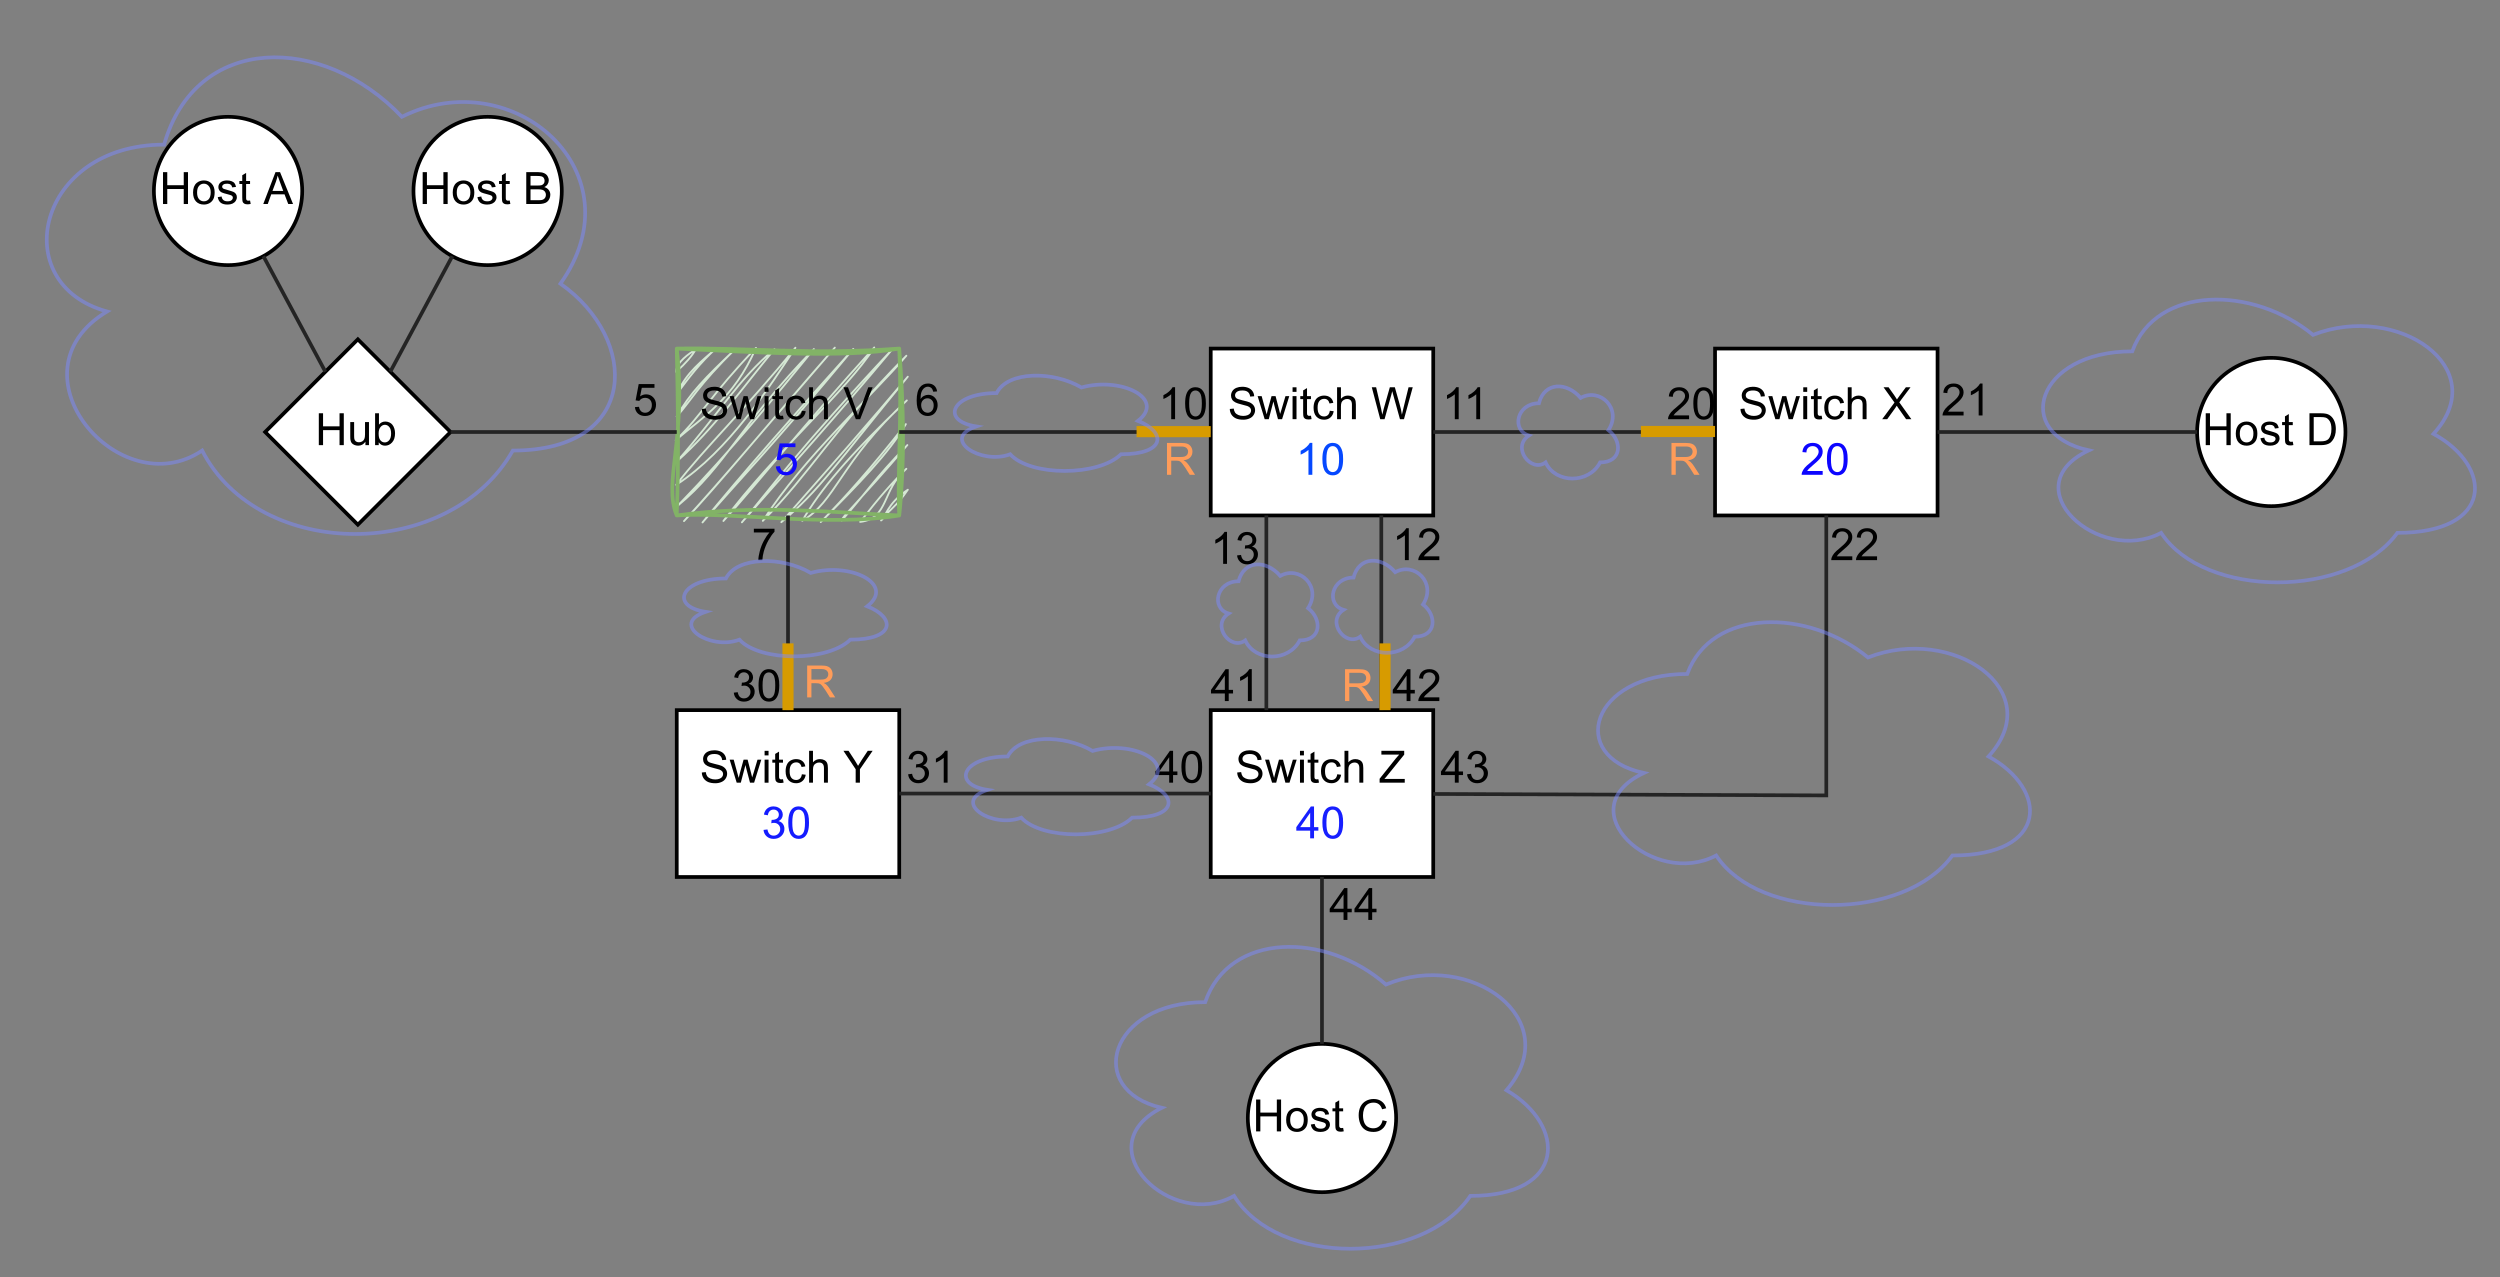 <?xml version="1.0" encoding="UTF-8" standalone="no"?>
<svg 
   width="504.96pt"
   height="258pt"
   viewBox="0 0 504.96 258"
   version="1.1"
   id="svg495"
   xmlns:xlink="http://www.w3.org/1999/xlink"
   xmlns="http://www.w3.org/2000/svg"
   xmlns:svg="http://www.w3.org/2000/svg" content="%3Cmxfile%20host%3D%22app.diagrams.net%22%20modified%3D%222023-01-20T19%3A06%3A42.493Z%22%20agent%3D%225.0%20(X11%3B%20Linux%20x86_64)%20AppleWebKit%2F537.36%20(KHTML%2C%20like%20Gecko)%20Chrome%2F108.0.0.0%20Safari%2F537.36%22%20etag%3D%22ta4CohZX56Q7rh-sxlTW%22%20version%3D%2220.8.8%22%20type%3D%22device%22%3E%3Cdiagram%20id%3D%22Xo1pDqosZI5t6A-HgyhA%22%20name%3D%22P%C3%A1gina-1%22%3E7V1bc6M2FP41nmkf4kES4vKYOJvdl850mpluty8dDLLNLjYuxrn011cCiYsEhrDBYIfsQ8KROMD5viMdHV12hhbbl8%2BRs9%2F8FnokmEHNe5mh%2BxmEQAca%2FcUkr6nEFIJ15Hu8Ui549P8jXCiqHX2PHEoV4zAMYn9fFrrhbkfcuCRzoih8LldbhUH5qXtnzZ%2Bo5YJH1wmIUu2r78WbVGpBM5d%2FIf56I54MDDst2TqiMld82Dhe%2BFwQoU8ztIjCME7%2F2r4sSMCMJ%2ByS3vdQU5q9WER2cZsb7G%2FG96el737D%2BJ%2FXJfl0%2BPywuAEW%2F5AnJzjyT55BI6Aa71YhVcwsG4RRUmL8e2QvezeDSEt%2BiiJjzX5%2FOS7F7fRNUg1pCTdC%2FCosG23C7fJI4bl73vgxedw7Lit5pjyisk28DegVoH%2BuA%2BfAUNTYO%2FlB8Mh1bBx3c4wIf9NF9pro4YFWRtkziybiVnsiUUxeCiJuss8k3JI4eqVVeKnN4eT0BSZH8zknA%2BaiTYEHQuZw%2Bq0zxTlC9A8O0psAsxTAHp%2F92N1Q2Z%2FC9ssoN3szmEDTrNVKBRO3hjI87jzicYzeAOfhB2FvnhbUYEulBWw9TCxPZ7fGUfiDFEosuESGQUvcY%2FREHvw49ndrrvq7v14neuH7sCJrnjJawDlWiGFUEEPHvRHDrifG127E0LBeSQz29ediRmuv503Su%2BCLsD46fG2tHt%2B%2FOuLrabgKX3jt%2BOr2%2BPzXBvX4%2Ft2xYTfBqgpf%2Fdrxlf0XVnTbZ0YX1qP7rSO6OnCr0EXXjq7c%2B44AXaSg%2ByU8MORuFaNTfXTwQpoN7hz26Yhm5b8wkEaEgCFFxUAFQK8CoLeo2NbrAFBZfw0AADQ6BHAdAourRAAZ5S4GGYMjYNQhcH%2BVCBhQDuLUEO7MCFQlU2TL77xblpeiV7twR8rWLnfIyhAX6uxfViISUqCLnQ%2FhMXLJqa8RqaHYidYkPlmT5ySIJ5JpNci1zJpEJHBi%2F6mcgquCiz%2Fh99BPwqSa%2BABBCfH02%2FldxZSZrMioCTSEotQ0iqKEPdln%2Fwyh1GTPBRNKdNItCGWOilAAW3O7%2BCONLjQpsGzNL6kXVxT1zi81Z3TJ%2FEIXyy97jjXTBAiaABtAzC6Ijg2bc0NDlmlSguiGBcxudAM6nIs%2BUqi2rEx0JtJBTU1kXTDpRNr14npJgLWTpDPeiXQIKaSzByCdml27YNKJ9GUL0tmjIp08auredVraaUW9E0pN6F0yoYy2hBLUGwuhTIlQoCuhpCkBRVHvhFJziKMl1EjA17WG8Vlb8BVFwJyfG341gznB39SZ2E2otSWAourMI%2F2s%2B7oE%2BFt0J7B1fDKuoFjXpO5EnjNqTSgpOako6p1Qajb4kgkl1v41xydwXIQCEqFwV0Ih7bSi3gl1VcntNxAKj4tQUCKU0ZVQunZaUe%2BEuq7kdushuT2uKEpH8lqZroTCcjTejlAUYOe1UG3PKhzqXxjLXSvP%2B%2Bb8TDW%2BM1vVVDlW6BqTl7jM0TIrOYeLa1q5yAn89Y5eupR5hMrv2Dyo7zrBLS%2FY%2Bp7HHlM5YVv2hPFM0QJppqRqihYYKrVFG%2FfuU7QQqGkbc4KxacEVNMoeJ4Ka4WBUkyXGBGMTjGa54RyBN6pJDxHmTjiecEd5TAGHxlHNXiAw4djoj0AKmAZvVtWkgT75Y%2BNSQGSNDUd1rC56zAnHehwxksKcwftHdYgMJn9s9kd506YxNI7q4FEMRCYca3HUxRz7aIYdIvNQ7B8nHN%2BM4%2BDxavYNBRynePXN%2FePwOKrZHF2fcGzC0Sqvx0MADI2jms4Bkz82tqtAWlc5eJwD1XxOvpf8sHd2JUDFxlW%2Bu%2FWWFkbrpfMLvYM%2BX5N%2B%2FZoYTWP2vFk5Wz94TW%2FZhrvwkAKWlR%2BSc2RYqbZ%2FSeWMPDecB7fJazgR3zUr7Z%2BdQSwfaIOpEZg0Oa0luxJGwYlZqOSe%2Fc0%2BGDMrYGrLprogqyuo0EkNzNWkps8fUChKLZ8VJe5Er1KHYmKQXBadikkTH2IFuWOVxKlRmYi7FxOWHYwVchdjhQUnYyWJmzG5cDQm1BJJ6mz5NXe4XJA7HZMJt0tKMscTX5ydWoMTkIXBUn9rA0lWlKGROyVmbpnVTEIeoea1ABQLYYU8ddNcu5EXcXfN7yvc5hxy%2BbrwfJkryWVGmKKwTGNeT%2BF7toc8ddyaPeRToyw1yqYxtkZZTc6KuGnCsRZHZZZ5%2BMGnmpyFU5DUiCMe26QXVJNB%2BpScfWuwO3ySHalJBAXFn1m%2F5Jn2UstLxPolpNoZ6GDx8CCxgcpXK2K47in7j2QNEpLWIAFbn9tlJe1XITWq6nthG1KzEhMxuhFDl5csUDQtXNiJjbqxRDkArEFv75TpefPPB6IMlNe1YlDevN9xI6ui99xbRJCaXGlzTNhqZbvYVtMcf7Q9JWyKRKRlG2KqICfY0JFI1eahiRmDLwTJlnoPx4yqXUATMwbICslR6eDM6Hk7zweKOHRN7hBgx6hUVmRqc634Y5w54qjaoTO1HgNM2BrVBBuu9WhzcFR2xuBh4%2ByZ0A3Co1dj%2B5878N9eUMJVMkJpmMx76zZpbkL6An7MTIrfKzIsrzsTR5QUURJLfoswgd7%2Bt4BszDLhVMJJkxbsij1AxQOEK4BC%2FeHUJpf48XCyyv0hMAfHqU1q7wPiVLOFdDic2uTTPhxO8qEUCFbMhaGKQNnGvQHV5piKDwcUltPeVSmmKqAsuzeg2uzW%2F3BA6fKedzFkGhCoKTSvAgpJayUrgvMqnGBvOOEpNG%2BxNrkqND8zTlMo0eZ%2F2IFqw%2FdOOM34gsVCbitfqog%2B%2FQ8%3D%3C%2Fdiagram%3E%3C%2Fmxfile%3E">
  <rect x="0" y="0" width="504.96" height="258" fill="#808080" stroke="none"/>
  <defs
     id="defs99">
    <g
       id="g91">
      <g
         id="glyph-0-0" />
      <g
         id="glyph-0-1">
        <path
           d="M 0.719 0 L 0.719 -6.438 L 1.578 -6.438 L 1.578 -3.797 L 4.906 -3.797 L 4.906 -6.438 L 5.766 -6.438 L 5.766 0 L 4.906 0 L 4.906 -3.031 L 1.578 -3.031 L 1.578 0 Z M 0.719 0 "
           id="path3" />
      </g>
      <g
         id="glyph-0-2">
        <path
           d="M 3.641 0 L 3.641 -0.688 C 3.273 -0.156 2.785 0.109 2.172 0.109 C 1.891 0.109 1.629 0.055 1.391 -0.047 C 1.16 -0.148 0.984 -0.281 0.859 -0.438 C 0.742 -0.602 0.664 -0.801 0.625 -1.031 C 0.594 -1.188 0.578 -1.43 0.578 -1.766 L 0.578 -4.656 L 1.359 -4.656 L 1.359 -2.078 C 1.359 -1.66 1.375 -1.379 1.406 -1.234 C 1.457 -1.035 1.562 -0.875 1.719 -0.75 C 1.883 -0.633 2.086 -0.578 2.328 -0.578 C 2.566 -0.578 2.785 -0.633 2.984 -0.75 C 3.191 -0.875 3.336 -1.039 3.422 -1.25 C 3.516 -1.457 3.562 -1.758 3.562 -2.156 L 3.562 -4.656 L 4.359 -4.656 L 4.359 0 Z M 3.641 0 "
           id="path6" />
      </g>
      <g
         id="glyph-0-3">
        <path
           d="M 1.328 0 L 0.594 0 L 0.594 -6.438 L 1.375 -6.438 L 1.375 -4.141 C 1.707 -4.555 2.133 -4.766 2.656 -4.766 C 2.938 -4.766 3.207 -4.707 3.469 -4.594 C 3.727 -4.477 3.938 -4.316 4.094 -4.109 C 4.258 -3.898 4.391 -3.645 4.484 -3.344 C 4.578 -3.051 4.625 -2.738 4.625 -2.406 C 4.625 -1.602 4.426 -0.984 4.031 -0.547 C 3.633 -0.109 3.16 0.109 2.609 0.109 C 2.066 0.109 1.641 -0.117 1.328 -0.578 Z M 1.312 -2.359 C 1.312 -1.805 1.391 -1.406 1.547 -1.156 C 1.785 -0.75 2.117 -0.547 2.547 -0.547 C 2.891 -0.547 3.188 -0.691 3.438 -0.984 C 3.695 -1.285 3.828 -1.734 3.828 -2.328 C 3.828 -2.941 3.703 -3.391 3.453 -3.672 C 3.211 -3.961 2.922 -4.109 2.578 -4.109 C 2.234 -4.109 1.938 -3.957 1.688 -3.656 C 1.438 -3.363 1.312 -2.93 1.312 -2.359 Z M 1.312 -2.359 "
           id="path9" />
      </g>
      <g
         id="glyph-0-4">
        <path
           d="M 0.406 -2.062 L 1.203 -2.141 C 1.242 -1.816 1.332 -1.551 1.469 -1.344 C 1.613 -1.133 1.832 -0.969 2.125 -0.844 C 2.414 -0.719 2.742 -0.656 3.109 -0.656 C 3.43 -0.656 3.719 -0.703 3.969 -0.797 C 4.219 -0.891 4.398 -1.02 4.516 -1.188 C 4.641 -1.363 4.703 -1.551 4.703 -1.75 C 4.703 -1.945 4.645 -2.117 4.531 -2.266 C 4.414 -2.422 4.223 -2.551 3.953 -2.656 C 3.773 -2.719 3.391 -2.82 2.797 -2.969 C 2.211 -3.113 1.801 -3.25 1.562 -3.375 C 1.25 -3.531 1.02 -3.727 0.875 -3.969 C 0.727 -4.207 0.656 -4.473 0.656 -4.766 C 0.656 -5.086 0.742 -5.391 0.922 -5.672 C 1.109 -5.961 1.379 -6.18 1.734 -6.328 C 2.086 -6.473 2.477 -6.547 2.906 -6.547 C 3.383 -6.547 3.805 -6.469 4.172 -6.312 C 4.535 -6.156 4.816 -5.926 5.016 -5.625 C 5.211 -5.332 5.316 -5 5.328 -4.625 L 4.516 -4.562 C 4.473 -4.969 4.32 -5.273 4.062 -5.484 C 3.812 -5.691 3.441 -5.797 2.953 -5.797 C 2.43 -5.797 2.051 -5.695 1.812 -5.5 C 1.582 -5.312 1.469 -5.086 1.469 -4.828 C 1.469 -4.598 1.551 -4.406 1.719 -4.25 C 1.883 -4.102 2.312 -3.953 3 -3.797 C 3.695 -3.641 4.172 -3.504 4.422 -3.391 C 4.797 -3.211 5.07 -2.988 5.25 -2.719 C 5.426 -2.457 5.516 -2.156 5.516 -1.812 C 5.516 -1.469 5.414 -1.145 5.219 -0.844 C 5.031 -0.539 4.75 -0.305 4.375 -0.141 C 4.008 0.023 3.598 0.109 3.141 0.109 C 2.555 0.109 2.066 0.023 1.672 -0.141 C 1.285 -0.316 0.977 -0.57 0.75 -0.906 C 0.531 -1.25 0.414 -1.633 0.406 -2.062 Z M 0.406 -2.062 "
           id="path12" />
      </g>
      <g
         id="glyph-0-5">
        <path
           d="M 1.453 0 L 0.031 -4.656 L 0.844 -4.656 L 1.578 -1.969 L 1.859 -0.969 C 1.867 -1.02 1.945 -1.344 2.094 -1.938 L 2.844 -4.656 L 3.656 -4.656 L 4.359 -1.953 L 4.578 -1.062 L 4.859 -1.969 L 5.656 -4.656 L 6.422 -4.656 L 4.969 0 L 4.141 0 L 3.406 -2.797 L 3.219 -3.578 L 2.281 0 Z M 1.453 0 "
           id="path15" />
      </g>
      <g
         id="glyph-0-6">
        <path
           d="M 0.594 -5.516 L 0.594 -6.438 L 1.391 -6.438 L 1.391 -5.516 Z M 0.594 0 L 0.594 -4.656 L 1.391 -4.656 L 1.391 0 Z M 0.594 0 "
           id="path18" />
      </g>
      <g
         id="glyph-0-7">
        <path
           d="M 2.312 -0.703 L 2.438 -0.016 C 2.207 0.035 2.004 0.062 1.828 0.062 C 1.547 0.062 1.328 0.02 1.172 -0.062 C 1.016 -0.156 0.898 -0.273 0.828 -0.422 C 0.766 -0.578 0.734 -0.891 0.734 -1.359 L 0.734 -4.047 L 0.156 -4.047 L 0.156 -4.656 L 0.734 -4.656 L 0.734 -5.812 L 1.516 -6.281 L 1.516 -4.656 L 2.312 -4.656 L 2.312 -4.047 L 1.516 -4.047 L 1.516 -1.328 C 1.516 -1.098 1.531 -0.953 1.562 -0.891 C 1.594 -0.828 1.641 -0.773 1.703 -0.734 C 1.766 -0.691 1.852 -0.672 1.969 -0.672 C 2.051 -0.672 2.164 -0.68 2.312 -0.703 Z M 2.312 -0.703 "
           id="path21" />
      </g>
      <g
         id="glyph-0-8">
        <path
           d="M 3.625 -1.703 L 4.406 -1.609 C 4.32 -1.066 4.102 -0.645 3.75 -0.344 C 3.406 -0.039 2.977 0.109 2.469 0.109 C 1.832 0.109 1.316 -0.098 0.922 -0.516 C 0.535 -0.93 0.344 -1.531 0.344 -2.312 C 0.344 -2.812 0.426 -3.25 0.594 -3.625 C 0.758 -4.008 1.016 -4.297 1.359 -4.484 C 1.703 -4.672 2.07 -4.766 2.469 -4.766 C 2.977 -4.766 3.395 -4.633 3.719 -4.375 C 4.039 -4.125 4.242 -3.766 4.328 -3.297 L 3.562 -3.172 C 3.488 -3.484 3.359 -3.719 3.172 -3.875 C 2.992 -4.031 2.77 -4.109 2.5 -4.109 C 2.102 -4.109 1.781 -3.969 1.531 -3.688 C 1.281 -3.406 1.156 -2.953 1.156 -2.328 C 1.156 -1.703 1.273 -1.25 1.516 -0.969 C 1.754 -0.688 2.07 -0.547 2.469 -0.547 C 2.77 -0.547 3.023 -0.641 3.234 -0.828 C 3.441 -1.016 3.57 -1.305 3.625 -1.703 Z M 3.625 -1.703 "
           id="path24" />
      </g>
      <g
         id="glyph-0-9">
        <path
           d="M 0.594 0 L 0.594 -6.438 L 1.375 -6.438 L 1.375 -4.125 C 1.75 -4.551 2.219 -4.766 2.781 -4.766 C 3.125 -4.766 3.422 -4.695 3.672 -4.562 C 3.93 -4.426 4.113 -4.238 4.219 -4 C 4.332 -3.758 4.391 -3.41 4.391 -2.953 L 4.391 0 L 3.594 0 L 3.594 -2.953 C 3.594 -3.348 3.504 -3.633 3.328 -3.812 C 3.16 -3.988 2.922 -4.078 2.609 -4.078 C 2.379 -4.078 2.16 -4.016 1.953 -3.891 C 1.742 -3.773 1.594 -3.613 1.5 -3.406 C 1.414 -3.195 1.375 -2.91 1.375 -2.547 L 1.375 0 Z M 0.594 0 "
           id="path27" />
      </g>
      <g
         id="glyph-0-10" />
      <g
         id="glyph-0-11">
        <path
           d="M 2.531 0 L 0.047 -6.438 L 0.953 -6.438 L 2.625 -1.766 C 2.758 -1.391 2.875 -1.035 2.969 -0.703 C 3.07 -1.055 3.188 -1.41 3.312 -1.766 L 5.047 -6.438 L 5.922 -6.438 L 3.406 0 Z M 2.531 0 "
           id="path31" />
      </g>
      <g
         id="glyph-0-12">
        <path
           d="M 0.375 -1.688 L 1.203 -1.75 C 1.266 -1.352 1.406 -1.051 1.625 -0.844 C 1.852 -0.645 2.125 -0.547 2.438 -0.547 C 2.82 -0.547 3.145 -0.688 3.406 -0.969 C 3.664 -1.258 3.797 -1.641 3.797 -2.109 C 3.797 -2.555 3.672 -2.91 3.422 -3.172 C 3.172 -3.43 2.836 -3.562 2.422 -3.562 C 2.172 -3.562 1.941 -3.504 1.734 -3.391 C 1.535 -3.273 1.375 -3.125 1.25 -2.938 L 0.516 -3.047 L 1.141 -6.344 L 4.328 -6.344 L 4.328 -5.594 L 1.766 -5.594 L 1.422 -3.859 C 1.805 -4.129 2.211 -4.266 2.641 -4.266 C 3.203 -4.266 3.676 -4.066 4.062 -3.672 C 4.445 -3.285 4.641 -2.789 4.641 -2.188 C 4.641 -1.602 4.469 -1.098 4.125 -0.672 C 3.719 -0.148 3.156 0.109 2.438 0.109 C 1.852 0.109 1.375 -0.051 1 -0.375 C 0.633 -0.707 0.426 -1.145 0.375 -1.688 Z M 0.375 -1.688 "
           id="path34" />
      </g>
      <g
         id="glyph-0-13">
        <path
           d="M 1.812 0 L 0.109 -6.438 L 0.984 -6.438 L 1.969 -2.219 C 2.07 -1.77 2.16 -1.332 2.234 -0.906 C 2.398 -1.594 2.492 -1.988 2.516 -2.094 L 3.75 -6.438 L 4.766 -6.438 L 5.688 -3.172 C 5.926 -2.367 6.094 -1.613 6.188 -0.906 C 6.27 -1.312 6.379 -1.773 6.516 -2.297 L 7.531 -6.438 L 8.375 -6.438 L 6.609 0 L 5.797 0 L 4.438 -4.906 C 4.32 -5.312 4.254 -5.562 4.234 -5.656 C 4.172 -5.363 4.109 -5.113 4.047 -4.906 L 2.688 0 Z M 1.812 0 "
           id="path37" />
      </g>
      <g
         id="glyph-0-14">
        <path
           d="M 3.344 0 L 2.562 0 L 2.562 -5.031 C 2.363 -4.852 2.109 -4.672 1.797 -4.484 C 1.492 -4.305 1.223 -4.172 0.984 -4.078 L 0.984 -4.844 C 1.422 -5.051 1.801 -5.301 2.125 -5.594 C 2.457 -5.895 2.695 -6.18 2.844 -6.453 L 3.344 -6.453 Z M 3.344 0 "
           id="path40" />
      </g>
      <g
         id="glyph-0-15">
        <path
           d="M 0.375 -3.172 C 0.375 -3.93 0.453 -4.539 0.609 -5 C 0.766 -5.469 0.992 -5.828 1.297 -6.078 C 1.609 -6.328 2 -6.453 2.469 -6.453 C 2.812 -6.453 3.113 -6.383 3.375 -6.25 C 3.633 -6.113 3.848 -5.91 4.016 -5.641 C 4.191 -5.379 4.328 -5.062 4.422 -4.688 C 4.516 -4.312 4.562 -3.805 4.562 -3.172 C 4.562 -2.422 4.484 -1.812 4.328 -1.344 C 4.18 -0.883 3.953 -0.523 3.641 -0.266 C 3.328 -0.016 2.938 0.109 2.469 0.109 C 1.852 0.109 1.367 -0.113 1.016 -0.562 C 0.586 -1.094 0.375 -1.961 0.375 -3.172 Z M 1.188 -3.172 C 1.188 -2.117 1.305 -1.414 1.547 -1.062 C 1.797 -0.719 2.102 -0.547 2.469 -0.547 C 2.832 -0.547 3.133 -0.719 3.375 -1.062 C 3.625 -1.414 3.75 -2.117 3.75 -3.172 C 3.75 -4.234 3.625 -4.938 3.375 -5.281 C 3.133 -5.625 2.832 -5.797 2.469 -5.797 C 2.102 -5.797 1.812 -5.645 1.594 -5.344 C 1.32 -4.945 1.188 -4.223 1.188 -3.172 Z M 1.188 -3.172 "
           id="path43" />
      </g>
      <g
         id="glyph-0-16">
        <path
           d="M 0.047 0 L 2.531 -3.359 L 0.328 -6.438 L 1.344 -6.438 L 2.516 -4.781 C 2.754 -4.438 2.926 -4.172 3.031 -3.984 C 3.176 -4.223 3.348 -4.469 3.547 -4.719 L 4.828 -6.438 L 5.766 -6.438 L 3.5 -3.406 L 5.938 0 L 4.875 0 L 3.266 -2.297 C 3.172 -2.422 3.078 -2.562 2.984 -2.719 C 2.836 -2.488 2.734 -2.328 2.672 -2.234 L 1.062 0 Z M 0.047 0 "
           id="path46" />
      </g>
      <g
         id="glyph-0-17">
        <path
           d="M 4.516 -0.766 L 4.516 0 L 0.266 0 C 0.266 -0.188 0.297 -0.367 0.359 -0.547 C 0.473 -0.836 0.645 -1.125 0.875 -1.406 C 1.113 -1.688 1.461 -2.008 1.922 -2.375 C 2.617 -2.945 3.086 -3.398 3.328 -3.734 C 3.578 -4.066 3.703 -4.383 3.703 -4.688 C 3.703 -5 3.586 -5.258 3.359 -5.469 C 3.141 -5.688 2.848 -5.797 2.484 -5.797 C 2.109 -5.797 1.805 -5.68 1.578 -5.453 C 1.348 -5.234 1.234 -4.922 1.234 -4.516 L 0.422 -4.594 C 0.473 -5.195 0.68 -5.656 1.047 -5.969 C 1.41 -6.289 1.898 -6.453 2.516 -6.453 C 3.129 -6.453 3.613 -6.281 3.969 -5.938 C 4.332 -5.602 4.516 -5.18 4.516 -4.672 C 4.516 -4.41 4.461 -4.156 4.359 -3.906 C 4.254 -3.664 4.078 -3.406 3.828 -3.125 C 3.586 -2.852 3.18 -2.477 2.609 -2 C 2.141 -1.602 1.836 -1.332 1.703 -1.188 C 1.566 -1.039 1.457 -0.898 1.375 -0.766 Z M 4.516 -0.766 "
           id="path49" />
      </g>
      <g
         id="glyph-0-18">
        <path
           d="M 0.188 0 L 0.188 -0.797 L 3.469 -4.906 C 3.707 -5.195 3.93 -5.453 4.141 -5.672 L 0.547 -5.672 L 0.547 -6.438 L 5.156 -6.438 L 5.156 -5.672 L 1.547 -1.203 L 1.156 -0.766 L 5.266 -0.766 L 5.266 0 Z M 0.188 0 "
           id="path52" />
      </g>
      <g
         id="glyph-0-19">
        <path
           d="M 2.906 0 L 2.906 -1.547 L 0.109 -1.547 L 0.109 -2.266 L 3.047 -6.438 L 3.688 -6.438 L 3.688 -2.266 L 4.562 -2.266 L 4.562 -1.547 L 3.688 -1.547 L 3.688 0 Z M 2.906 -2.266 L 2.906 -5.156 L 0.891 -2.266 Z M 2.906 -2.266 "
           id="path55" />
      </g>
      <g
         id="glyph-0-20">
        <path
           d="M 2.5 0 L 2.5 -2.719 L 0.031 -6.438 L 1.062 -6.438 L 2.328 -4.5 C 2.566 -4.133 2.785 -3.77 2.984 -3.406 C 3.172 -3.738 3.406 -4.117 3.688 -4.547 L 4.938 -6.438 L 5.922 -6.438 L 3.359 -2.719 L 3.359 0 Z M 2.5 0 "
           id="path58" />
      </g>
      <g
         id="glyph-0-21">
        <path
           d="M 0.375 -1.703 L 1.172 -1.797 C 1.254 -1.348 1.406 -1.023 1.625 -0.828 C 1.844 -0.641 2.109 -0.547 2.422 -0.547 C 2.797 -0.547 3.109 -0.672 3.359 -0.922 C 3.617 -1.18 3.75 -1.5 3.75 -1.875 C 3.75 -2.238 3.629 -2.535 3.391 -2.766 C 3.16 -3.004 2.859 -3.125 2.484 -3.125 C 2.336 -3.125 2.156 -3.098 1.938 -3.047 L 2.016 -3.734 C 2.066 -3.734 2.113 -3.734 2.156 -3.734 C 2.488 -3.734 2.789 -3.816 3.062 -3.984 C 3.332 -4.16 3.469 -4.43 3.469 -4.797 C 3.469 -5.086 3.367 -5.328 3.172 -5.516 C 2.973 -5.711 2.719 -5.812 2.406 -5.812 C 2.102 -5.812 1.848 -5.711 1.641 -5.516 C 1.43 -5.328 1.301 -5.039 1.25 -4.656 L 0.453 -4.797 C 0.547 -5.316 0.766 -5.723 1.109 -6.016 C 1.453 -6.305 1.879 -6.453 2.391 -6.453 C 2.742 -6.453 3.066 -6.375 3.359 -6.219 C 3.648 -6.07 3.875 -5.867 4.031 -5.609 C 4.188 -5.348 4.266 -5.07 4.266 -4.781 C 4.266 -4.508 4.191 -4.258 4.047 -4.031 C 3.898 -3.801 3.68 -3.617 3.391 -3.484 C 3.766 -3.398 4.055 -3.219 4.266 -2.938 C 4.484 -2.656 4.594 -2.312 4.594 -1.906 C 4.594 -1.344 4.383 -0.863 3.969 -0.469 C 3.562 -0.082 3.047 0.109 2.422 0.109 C 1.859 0.109 1.391 -0.055 1.016 -0.391 C 0.641 -0.723 0.426 -1.16 0.375 -1.703 Z M 0.375 -1.703 "
           id="path61" />
      </g>
      <g
         id="glyph-0-22">
        <path
           d="M 0.297 -2.328 C 0.297 -3.191 0.535 -3.832 1.016 -4.25 C 1.422 -4.594 1.91 -4.766 2.484 -4.766 C 3.117 -4.766 3.641 -4.551 4.047 -4.125 C 4.453 -3.707 4.656 -3.129 4.656 -2.391 C 4.656 -1.797 4.566 -1.328 4.391 -0.984 C 4.211 -0.641 3.953 -0.367 3.609 -0.172 C 3.266 0.016 2.891 0.109 2.484 0.109 C 1.828 0.109 1.297 -0.098 0.891 -0.516 C 0.492 -0.941 0.297 -1.547 0.297 -2.328 Z M 1.109 -2.328 C 1.109 -1.734 1.238 -1.285 1.5 -0.984 C 1.758 -0.691 2.086 -0.547 2.484 -0.547 C 2.879 -0.547 3.207 -0.691 3.469 -0.984 C 3.727 -1.285 3.859 -1.742 3.859 -2.359 C 3.859 -2.93 3.723 -3.363 3.453 -3.656 C 3.191 -3.957 2.867 -4.109 2.484 -4.109 C 2.086 -4.109 1.758 -3.957 1.5 -3.656 C 1.238 -3.363 1.109 -2.922 1.109 -2.328 Z M 1.109 -2.328 "
           id="path64" />
      </g>
      <g
         id="glyph-0-23">
        <path
           d="M 0.281 -1.391 L 1.062 -1.516 C 1.102 -1.203 1.223 -0.961 1.422 -0.797 C 1.617 -0.629 1.898 -0.547 2.266 -0.547 C 2.629 -0.547 2.895 -0.617 3.062 -0.766 C 3.238 -0.91 3.328 -1.082 3.328 -1.281 C 3.328 -1.457 3.25 -1.598 3.094 -1.703 C 2.988 -1.773 2.723 -1.863 2.297 -1.969 C 1.711 -2.113 1.305 -2.238 1.078 -2.344 C 0.859 -2.457 0.691 -2.609 0.578 -2.797 C 0.461 -2.984 0.406 -3.191 0.406 -3.422 C 0.406 -3.629 0.453 -3.82 0.547 -4 C 0.641 -4.176 0.77 -4.32 0.938 -4.438 C 1.062 -4.531 1.227 -4.609 1.438 -4.672 C 1.656 -4.734 1.883 -4.766 2.125 -4.766 C 2.488 -4.766 2.805 -4.711 3.078 -4.609 C 3.359 -4.504 3.562 -4.359 3.688 -4.172 C 3.82 -3.992 3.914 -3.754 3.969 -3.453 L 3.203 -3.359 C 3.16 -3.598 3.055 -3.781 2.891 -3.906 C 2.723 -4.039 2.488 -4.109 2.188 -4.109 C 1.82 -4.109 1.562 -4.047 1.406 -3.922 C 1.25 -3.805 1.172 -3.672 1.172 -3.516 C 1.172 -3.41 1.203 -3.316 1.266 -3.234 C 1.328 -3.148 1.43 -3.082 1.578 -3.031 C 1.648 -3 1.879 -2.93 2.266 -2.828 C 2.828 -2.672 3.219 -2.547 3.438 -2.453 C 3.656 -2.359 3.828 -2.219 3.953 -2.031 C 4.078 -1.852 4.141 -1.633 4.141 -1.375 C 4.141 -1.102 4.062 -0.852 3.906 -0.625 C 3.758 -0.395 3.539 -0.211 3.25 -0.078 C 2.957 0.047 2.629 0.109 2.266 0.109 C 1.66 0.109 1.195 -0.016 0.875 -0.266 C 0.562 -0.523 0.363 -0.898 0.281 -1.391 Z M 0.281 -1.391 "
           id="path67" />
      </g>
      <g
         id="glyph-0-24">
        <path
           d="M -0.016 0 L 2.453 -6.438 L 3.375 -6.438 L 6 0 L 5.031 0 L 4.281 -1.953 L 1.594 -1.953 L 0.891 0 Z M 1.844 -2.641 L 4.016 -2.641 L 3.359 -4.422 C 3.148 -4.961 2.992 -5.406 2.891 -5.75 C 2.805 -5.344 2.691 -4.938 2.547 -4.531 Z M 1.844 -2.641 "
           id="path70" />
      </g>
      <g
         id="glyph-0-25">
        <path
           d="M 0.656 0 L 0.656 -6.438 L 3.078 -6.438 C 3.566 -6.438 3.957 -6.367 4.25 -6.234 C 4.551 -6.109 4.785 -5.91 4.953 -5.641 C 5.117 -5.367 5.203 -5.082 5.203 -4.781 C 5.203 -4.508 5.125 -4.25 4.969 -4 C 4.82 -3.758 4.598 -3.566 4.297 -3.422 C 4.691 -3.305 4.992 -3.109 5.203 -2.828 C 5.41 -2.555 5.516 -2.234 5.516 -1.859 C 5.516 -1.555 5.445 -1.273 5.312 -1.016 C 5.188 -0.766 5.031 -0.566 4.844 -0.422 C 4.664 -0.285 4.43 -0.18 4.141 -0.109 C 3.859 -0.035 3.516 0 3.109 0 Z M 1.516 -3.734 L 2.906 -3.734 C 3.281 -3.734 3.551 -3.754 3.719 -3.797 C 3.926 -3.867 4.082 -3.977 4.188 -4.125 C 4.301 -4.27 4.359 -4.457 4.359 -4.688 C 4.359 -4.895 4.305 -5.082 4.203 -5.25 C 4.109 -5.414 3.961 -5.523 3.766 -5.578 C 3.578 -5.641 3.254 -5.672 2.797 -5.672 L 1.516 -5.672 Z M 1.516 -0.766 L 3.109 -0.766 C 3.379 -0.766 3.57 -0.773 3.688 -0.797 C 3.883 -0.828 4.047 -0.883 4.172 -0.969 C 4.305 -1.051 4.414 -1.172 4.5 -1.328 C 4.582 -1.484 4.625 -1.66 4.625 -1.859 C 4.625 -2.098 4.562 -2.305 4.438 -2.484 C 4.32 -2.66 4.156 -2.785 3.938 -2.859 C 3.719 -2.93 3.406 -2.969 3 -2.969 L 1.516 -2.969 Z M 1.516 -0.766 "
           id="path73" />
      </g>
      <g
         id="glyph-0-26">
        <path
           d="M 5.281 -2.25 L 6.141 -2.047 C 5.953 -1.336 5.625 -0.801 5.156 -0.438 C 4.695 -0.07 4.133 0.109 3.469 0.109 C 2.781 0.109 2.219 -0.031 1.781 -0.312 C 1.344 -0.594 1.008 -1 0.781 -1.531 C 0.562 -2.07 0.453 -2.648 0.453 -3.266 C 0.453 -3.93 0.578 -4.516 0.828 -5.016 C 1.086 -5.516 1.453 -5.895 1.922 -6.156 C 2.391 -6.414 2.91 -6.547 3.484 -6.547 C 4.129 -6.547 4.672 -6.379 5.109 -6.047 C 5.547 -5.723 5.848 -5.266 6.016 -4.672 L 5.188 -4.469 C 5.039 -4.938 4.82 -5.273 4.531 -5.484 C 4.25 -5.703 3.895 -5.812 3.469 -5.812 C 2.969 -5.812 2.551 -5.691 2.219 -5.453 C 1.895 -5.223 1.664 -4.906 1.531 -4.5 C 1.395 -4.102 1.328 -3.691 1.328 -3.266 C 1.328 -2.723 1.406 -2.242 1.562 -1.828 C 1.719 -1.422 1.961 -1.117 2.297 -0.922 C 2.641 -0.723 3.008 -0.625 3.406 -0.625 C 3.875 -0.625 4.273 -0.758 4.609 -1.031 C 4.941 -1.301 5.164 -1.707 5.281 -2.25 Z M 5.281 -2.25 "
           id="path76" />
      </g>
      <g
         id="glyph-0-27">
        <path
           d="M 0.688 0 L 0.688 -6.438 L 2.906 -6.438 C 3.406 -6.438 3.785 -6.406 4.047 -6.344 C 4.422 -6.258 4.738 -6.102 5 -5.875 C 5.332 -5.594 5.582 -5.227 5.75 -4.781 C 5.926 -4.332 6.016 -3.82 6.016 -3.25 C 6.016 -2.758 5.957 -2.328 5.844 -1.953 C 5.727 -1.578 5.578 -1.266 5.391 -1.016 C 5.211 -0.766 5.02 -0.566 4.812 -0.422 C 4.602 -0.285 4.348 -0.18 4.047 -0.109 C 3.742 -0.035 3.398 0 3.016 0 Z M 1.547 -0.766 L 2.922 -0.766 C 3.336 -0.766 3.664 -0.801 3.906 -0.875 C 4.156 -0.957 4.352 -1.066 4.5 -1.203 C 4.695 -1.41 4.848 -1.68 4.953 -2.016 C 5.066 -2.359 5.125 -2.773 5.125 -3.266 C 5.125 -3.93 5.016 -4.445 4.797 -4.812 C 4.578 -5.176 4.312 -5.422 4 -5.547 C 3.77 -5.629 3.398 -5.672 2.891 -5.672 L 1.547 -5.672 Z M 1.547 -0.766 "
           id="path79" />
      </g>
      <g
         id="glyph-0-28">
        <path
           d="M 0.422 -5.594 L 0.422 -6.344 L 4.594 -6.344 L 4.594 -5.734 C 4.176 -5.297 3.766 -4.711 3.359 -3.984 C 2.961 -3.266 2.656 -2.523 2.438 -1.766 C 2.281 -1.223 2.18 -0.633 2.141 0 L 1.328 0 C 1.336 -0.508 1.438 -1.117 1.625 -1.828 C 1.812 -2.547 2.082 -3.238 2.438 -3.906 C 2.789 -4.57 3.172 -5.133 3.578 -5.594 Z M 0.422 -5.594 "
           id="path82" />
      </g>
      <g
         id="glyph-0-29">
        <path
           d="M 4.469 -4.859 L 3.688 -4.797 C 3.613 -5.109 3.516 -5.332 3.391 -5.469 C 3.172 -5.695 2.906 -5.812 2.594 -5.812 C 2.344 -5.812 2.125 -5.738 1.938 -5.594 C 1.688 -5.414 1.488 -5.148 1.344 -4.797 C 1.195 -4.453 1.125 -3.957 1.125 -3.312 C 1.312 -3.602 1.539 -3.816 1.812 -3.953 C 2.094 -4.098 2.383 -4.172 2.688 -4.172 C 3.207 -4.172 3.648 -3.977 4.016 -3.594 C 4.391 -3.207 4.578 -2.707 4.578 -2.094 C 4.578 -1.688 4.488 -1.305 4.312 -0.953 C 4.145 -0.609 3.91 -0.344 3.609 -0.156 C 3.305 0.02 2.961 0.109 2.578 0.109 C 1.91 0.109 1.367 -0.129 0.953 -0.609 C 0.547 -1.098 0.344 -1.898 0.344 -3.016 C 0.344 -4.254 0.57 -5.156 1.031 -5.719 C 1.426 -6.207 1.961 -6.453 2.641 -6.453 C 3.148 -6.453 3.566 -6.312 3.891 -6.031 C 4.211 -5.75 4.406 -5.359 4.469 -4.859 Z M 1.25 -2.078 C 1.25 -1.805 1.305 -1.547 1.422 -1.297 C 1.535 -1.055 1.695 -0.867 1.906 -0.734 C 2.113 -0.609 2.332 -0.547 2.562 -0.547 C 2.895 -0.547 3.18 -0.676 3.422 -0.938 C 3.66 -1.207 3.781 -1.578 3.781 -2.047 C 3.781 -2.484 3.66 -2.828 3.422 -3.078 C 3.18 -3.336 2.883 -3.469 2.531 -3.469 C 2.164 -3.469 1.859 -3.336 1.609 -3.078 C 1.367 -2.828 1.25 -2.492 1.25 -2.078 Z M 1.25 -2.078 "
           id="path85" />
      </g>
      <g
         id="glyph-0-30">
        <path
           d="M 0.703 0 L 0.703 -6.438 L 3.562 -6.438 C 4.133 -6.438 4.566 -6.375 4.859 -6.25 C 5.16 -6.133 5.398 -5.93 5.578 -5.641 C 5.754 -5.348 5.844 -5.023 5.844 -4.672 C 5.844 -4.211 5.695 -3.828 5.406 -3.516 C 5.113 -3.203 4.656 -3.004 4.031 -2.922 C 4.258 -2.816 4.43 -2.711 4.547 -2.609 C 4.797 -2.379 5.031 -2.094 5.25 -1.75 L 6.375 0 L 5.297 0 L 4.453 -1.344 C 4.203 -1.727 3.992 -2.02 3.828 -2.219 C 3.672 -2.426 3.531 -2.57 3.406 -2.656 C 3.281 -2.738 3.148 -2.797 3.016 -2.828 C 2.922 -2.848 2.766 -2.859 2.547 -2.859 L 1.562 -2.859 L 1.562 0 Z M 1.562 -3.594 L 3.391 -3.594 C 3.773 -3.594 4.078 -3.629 4.297 -3.703 C 4.516 -3.785 4.68 -3.914 4.797 -4.094 C 4.91 -4.27 4.969 -4.461 4.969 -4.672 C 4.969 -4.973 4.859 -5.223 4.641 -5.422 C 4.422 -5.617 4.07 -5.719 3.594 -5.719 L 1.562 -5.719 Z M 1.562 -3.594 "
           id="path88" />
      </g>
    </g>
    <clipPath
       id="clip-0">
      <path
         clip-rule="nonzero"
         d="M 214 180 L 324 180 L 324 256.996 L 214 256.996 Z M 214 180 "
         id="path93" />
    </clipPath>
    <clipPath
       id="clip-1">
      <path
         clip-rule="nonzero"
         d="M 402 49 L 504.961 49 L 504.961 129 L 402 129 Z M 402 49 "
         id="path96" />
    </clipPath>
  </defs>
  <path
     fill-rule="nonzero"
     fill="rgb(100%, 100%, 100%)"
     fill-opacity="1"
     stroke-width="1"
     stroke-linecap="butt"
     stroke-linejoin="miter"
     stroke="rgb(0%, 0%, 0%)"
     stroke-opacity="1"
     stroke-miterlimit="10"
     d="M 96.002 91.002 L 121 116.001 L 96.002 140.999 L 70.998 116.001 Z M 96.002 91.002 "
     transform="matrix(0.749, 0, 0, 0.749, 0.375, 0.375)"
     id="path101" />
  <g
     fill="#000000"
     fill-opacity="1"
     id="g109">
    <use
       xlink:href="#glyph-0-1"
       x="63.675"
       y="89.911"
       id="use103" />
    <use
       xlink:href="#glyph-0-2"
       x="70.168"
       y="89.911"
       id="use105" />
    <use
       xlink:href="#glyph-0-3"
       x="75.169"
       y="89.911"
       id="use107" />
  </g>
  <path
     fill="none"
     stroke-width="0.5"
     stroke-linecap="round"
     stroke-linejoin="round"
     stroke="rgb(83.53%, 90.979%, 83.139%)"
     stroke-opacity="1"
     stroke-miterlimit="10"
     d="M 182.108 93.379 L 182.108 93.379 M 182.108 93.379 L 182.108 93.379 M 181.852 99.781 C 181.811 97.18 185.371 94.85 187.092 93.739 M 181.852 99.781 C 184.49 97.399 186.242 95.35 187.092 93.739 M 182.238 105.422 C 184.402 100.11 189.01 96.648 192.738 93.338 M 182.238 105.422 C 185.048 101.648 188.322 97.248 192.738 93.338 M 181.983 111.819 C 185.59 105.501 189.542 101.492 197.722 93.703 M 181.983 111.819 C 185.46 108.071 187.942 103.202 197.722 93.703 M 181.722 118.211 C 188.75 112.132 197.31 107.258 203.368 93.312 M 181.722 118.211 C 188.88 111.35 190.908 106.298 203.368 93.312 M 182.108 123.863 C 193.192 111.329 198.718 101.611 208.352 93.671 M 182.108 123.863 C 192.008 115.099 199.469 104.39 208.352 93.671 M 181.852 130.249 C 196.069 121.079 207.049 103.718 213.999 93.27 M 181.852 130.249 C 189.6 120.218 200.84 109.442 213.999 93.27 M 182.238 135.901 C 195.089 125.348 199.218 113.832 218.978 93.63 M 182.238 135.901 C 197.008 120.662 208.441 106.538 218.978 93.63 M 183.948 140.03 C 192.999 130.531 206.528 113.9 224.629 93.239 M 183.948 140.03 C 194.479 128.602 207.56 112.862 224.629 93.239 M 188.943 140.389 C 198.249 128.852 216.141 108.488 229.608 93.598 M 188.943 140.389 C 198.953 128.732 207.002 120.781 229.608 93.598 M 194.578 139.998 C 204.322 129.269 215.672 114.739 235.259 93.202 M 194.578 139.998 C 208.269 121.631 227.898 104.859 235.259 93.202 M 199.568 140.358 C 207.122 131.532 214.098 121.412 240.238 93.562 M 199.568 140.358 C 212.789 125.348 225.369 111.371 240.238 93.562 M 205.209 139.962 C 217.961 127.21 224.102 115.401 243.919 95.428 M 205.209 139.962 C 216.569 122.408 234.31 106.71 243.919 95.428 M 210.198 140.322 C 220.489 131.771 224.968 124.66 244.31 101.08 M 210.198 140.322 C 223.461 125.312 234.681 112.528 244.31 101.08 M 215.839 139.931 C 224.822 134.879 226.13 123.988 244.049 107.482 M 215.839 139.931 C 220.948 131.349 227.679 123.091 244.049 107.482 M 220.828 140.29 C 230.739 130.359 239.352 121.569 243.789 113.868 M 220.828 140.29 C 227.512 133.471 233.779 126.49 243.789 113.868 M 226.469 139.889 C 226.402 138.971 230.51 135.51 244.19 119.52 M 226.469 139.889 C 232.809 132.752 235.218 128.68 244.19 119.52 M 231.459 140.249 C 239.3 139.268 237.178 131.709 243.919 125.912 M 231.459 140.249 C 236.761 133.419 240.301 129.431 243.919 125.912 M 237.1 139.858 C 238.111 139.362 238.721 135.202 244.32 131.558 M 237.1 139.858 C 239.232 136.959 241.281 136.12 244.32 131.558 "
     transform="matrix(0.749, 0, 0, 0.749, 0.375, 0.375)"
     id="path111" />
  <path
     fill="none"
     stroke-width="1"
     stroke-linecap="round"
     stroke-linejoin="round"
     stroke="rgb(50.98%, 70.2%, 39.999%)"
     stroke-opacity="1"
     stroke-miterlimit="10"
     d="M 181.998 93.499 C 202.341 94.412 226.881 96.169 242 93.499 M 181.998 93.499 C 200.391 93.171 218.409 95.241 242 93.499 M 242 93.499 C 243.21 109.03 243.512 124.358 242 138.502 M 242 93.499 C 242.798 112.252 241.422 127.721 242 138.502 M 242 138.502 C 223.148 141.661 196.58 137.47 181.998 138.502 M 242 138.502 C 224.082 137.689 203.561 135.499 181.998 138.502 M 181.998 138.502 C 178.239 129.498 184.751 117.81 181.998 93.499 M 181.998 138.502 C 182.593 122.95 182.321 108.582 181.998 93.499 "
     transform="matrix(0.749, 0, 0, 0.749, 0.375, 0.375)"
     id="path113" />
  <g
     fill="#000000"
     fill-opacity="1"
     id="g131">
    <use
       xlink:href="#glyph-0-4"
       x="141.352"
       y="84.666"
       id="use115" />
    <use
       xlink:href="#glyph-0-5"
       x="147.349"
       y="84.666"
       id="use117" />
    <use
       xlink:href="#glyph-0-6"
       x="153.842"
       y="84.666"
       id="use119" />
    <use
       xlink:href="#glyph-0-7"
       x="155.84"
       y="84.666"
       id="use121" />
    <use
       xlink:href="#glyph-0-8"
       x="158.338"
       y="84.666"
       id="use123" />
    <use
       xlink:href="#glyph-0-9"
       x="162.833"
       y="84.666"
       id="use125" />
    <use
       xlink:href="#glyph-0-10"
       x="167.834"
       y="84.666"
       id="use127" />
    <use
       xlink:href="#glyph-0-11"
       x="170.332"
       y="84.666"
       id="use129" />
  </g>
  <g
     fill="#000000"
     fill-opacity="1"
     id="g135">
    <use
       xlink:href="#glyph-0-10"
       x="176.321"
       y="84.666"
       id="use133" />
  </g>
  <g
     fill="#1008ff"
     fill-opacity="1"
     id="g139">
    <use
       xlink:href="#glyph-0-12"
       x="156.337"
       y="95.905"
       id="use137" />
  </g>
  <path
     fill-rule="nonzero"
     fill="rgb(100%, 100%, 100%)"
     fill-opacity="1"
     stroke-width="1"
     stroke-linecap="butt"
     stroke-linejoin="miter"
     stroke="rgb(0%, 0%, 0%)"
     stroke-opacity="1"
     stroke-miterlimit="4"
     d="M 326 93.499 L 386.002 93.499 L 386.002 138.502 L 326 138.502 Z M 326 93.499 "
     transform="matrix(0.749, 0, 0, 0.749, 0.375, 0.375)"
     id="path141" />
  <g
     fill="#000000"
     fill-opacity="1"
     id="g159">
    <use
       xlink:href="#glyph-0-4"
       x="247.993"
       y="84.666"
       id="use143" />
    <use
       xlink:href="#glyph-0-5"
       x="253.99"
       y="84.666"
       id="use145" />
    <use
       xlink:href="#glyph-0-6"
       x="260.483"
       y="84.666"
       id="use147" />
    <use
       xlink:href="#glyph-0-7"
       x="262.48"
       y="84.666"
       id="use149" />
    <use
       xlink:href="#glyph-0-8"
       x="264.978"
       y="84.666"
       id="use151" />
    <use
       xlink:href="#glyph-0-9"
       x="269.474"
       y="84.666"
       id="use153" />
    <use
       xlink:href="#glyph-0-10"
       x="274.474"
       y="84.666"
       id="use155" />
    <use
       xlink:href="#glyph-0-13"
       x="276.972"
       y="84.666"
       id="use157" />
  </g>
  <g
     fill="#000000"
     fill-opacity="1"
     id="g163">
    <use
       xlink:href="#glyph-0-10"
       x="285.456"
       y="84.666"
       id="use161" />
  </g>
  <g
     fill="#0548ff"
     fill-opacity="1"
     id="g169">
    <use
       xlink:href="#glyph-0-14"
       x="261.725"
       y="95.905"
       id="use165" />
    <use
       xlink:href="#glyph-0-15"
       x="266.726"
       y="95.905"
       id="use167" />
  </g>
  <path
     fill-rule="nonzero"
     fill="rgb(100%, 100%, 100%)"
     fill-opacity="1"
     stroke-width="1"
     stroke-linecap="butt"
     stroke-linejoin="miter"
     stroke="rgb(0%, 0%, 0%)"
     stroke-opacity="1"
     stroke-miterlimit="4"
     d="M 461.999 93.499 L 522.001 93.499 L 522.001 138.502 L 461.999 138.502 Z M 461.999 93.499 "
     transform="matrix(0.749, 0, 0, 0.749, 0.375, 0.375)"
     id="path171" />
  <g
     fill="#000000"
     fill-opacity="1"
     id="g189">
    <use
       xlink:href="#glyph-0-4"
       x="351.144"
       y="84.666"
       id="use173" />
    <use
       xlink:href="#glyph-0-5"
       x="357.141"
       y="84.666"
       id="use175" />
    <use
       xlink:href="#glyph-0-6"
       x="363.635"
       y="84.666"
       id="use177" />
    <use
       xlink:href="#glyph-0-7"
       x="365.632"
       y="84.666"
       id="use179" />
    <use
       xlink:href="#glyph-0-8"
       x="368.13"
       y="84.666"
       id="use181" />
    <use
       xlink:href="#glyph-0-9"
       x="372.626"
       y="84.666"
       id="use183" />
    <use
       xlink:href="#glyph-0-10"
       x="377.626"
       y="84.666"
       id="use185" />
    <use
       xlink:href="#glyph-0-16"
       x="380.124"
       y="84.666"
       id="use187" />
  </g>
  <g
     fill="#000000"
     fill-opacity="1"
     id="g193">
    <use
       xlink:href="#glyph-0-10"
       x="386.114"
       y="84.666"
       id="use191" />
  </g>
  <g
     fill="#0d05ff"
     fill-opacity="1"
     id="g199">
    <use
       xlink:href="#glyph-0-17"
       x="363.636"
       y="95.905"
       id="use195" />
    <use
       xlink:href="#glyph-0-15"
       x="368.636"
       y="95.905"
       id="use197" />
  </g>
  <path
     fill-rule="nonzero"
     fill="rgb(100%, 100%, 100%)"
     fill-opacity="1"
     stroke-width="1"
     stroke-linecap="butt"
     stroke-linejoin="miter"
     stroke="rgb(0%, 0%, 0%)"
     stroke-opacity="1"
     stroke-miterlimit="4"
     d="M 326 191.002 L 386.002 191.002 L 386.002 236 L 326 236 Z M 326 191.002 "
     transform="matrix(0.749, 0, 0, 0.749, 0.375, 0.375)"
     id="path201" />
  <g
     fill="#000000"
     fill-opacity="1"
     id="g219">
    <use
       xlink:href="#glyph-0-4"
       x="249.491"
       y="158.093"
       id="use203" />
    <use
       xlink:href="#glyph-0-5"
       x="255.488"
       y="158.093"
       id="use205" />
    <use
       xlink:href="#glyph-0-6"
       x="261.981"
       y="158.093"
       id="use207" />
    <use
       xlink:href="#glyph-0-7"
       x="263.979"
       y="158.093"
       id="use209" />
    <use
       xlink:href="#glyph-0-8"
       x="266.477"
       y="158.093"
       id="use211" />
    <use
       xlink:href="#glyph-0-9"
       x="270.972"
       y="158.093"
       id="use213" />
    <use
       xlink:href="#glyph-0-10"
       x="275.973"
       y="158.093"
       id="use215" />
    <use
       xlink:href="#glyph-0-18"
       x="278.471"
       y="158.093"
       id="use217" />
  </g>
  <g
     fill="#000000"
     fill-opacity="1"
     id="g223">
    <use
       xlink:href="#glyph-0-10"
       x="283.957"
       y="158.093"
       id="use221" />
  </g>
  <g
     fill="#171fff"
     fill-opacity="1"
     id="g229">
    <use
       xlink:href="#glyph-0-19"
       x="261.725"
       y="169.332"
       id="use225" />
    <use
       xlink:href="#glyph-0-15"
       x="266.726"
       y="169.332"
       id="use227" />
  </g>
  <path
     fill-rule="nonzero"
     fill="rgb(100%, 100%, 100%)"
     fill-opacity="1"
     stroke-width="1"
     stroke-linecap="butt"
     stroke-linejoin="miter"
     stroke="rgb(0%, 0%, 0%)"
     stroke-opacity="1"
     stroke-miterlimit="4"
     d="M 181.998 191.002 L 242 191.002 L 242 236 L 181.998 236 Z M 181.998 191.002 "
     transform="matrix(0.749, 0, 0, 0.749, 0.375, 0.375)"
     id="path231" />
  <g
     fill="#000000"
     fill-opacity="1"
     id="g249">
    <use
       xlink:href="#glyph-0-4"
       x="141.352"
       y="158.093"
       id="use233" />
    <use
       xlink:href="#glyph-0-5"
       x="147.349"
       y="158.093"
       id="use235" />
    <use
       xlink:href="#glyph-0-6"
       x="153.842"
       y="158.093"
       id="use237" />
    <use
       xlink:href="#glyph-0-7"
       x="155.84"
       y="158.093"
       id="use239" />
    <use
       xlink:href="#glyph-0-8"
       x="158.338"
       y="158.093"
       id="use241" />
    <use
       xlink:href="#glyph-0-9"
       x="162.833"
       y="158.093"
       id="use243" />
    <use
       xlink:href="#glyph-0-10"
       x="167.834"
       y="158.093"
       id="use245" />
    <use
       xlink:href="#glyph-0-20"
       x="170.332"
       y="158.093"
       id="use247" />
  </g>
  <g
     fill="#000000"
     fill-opacity="1"
     id="g253">
    <use
       xlink:href="#glyph-0-10"
       x="176.321"
       y="158.093"
       id="use251" />
  </g>
  <g
     fill="#141cff"
     fill-opacity="1"
     id="g259">
    <use
       xlink:href="#glyph-0-21"
       x="153.844"
       y="169.332"
       id="use255" />
    <use
       xlink:href="#glyph-0-15"
       x="158.844"
       y="169.332"
       id="use257" />
  </g>
  <path
     fill-rule="nonzero"
     fill="rgb(100%, 100%, 100%)"
     fill-opacity="1"
     stroke-width="1"
     stroke-linecap="butt"
     stroke-linejoin="miter"
     stroke="rgb(0%, 0%, 0%)"
     stroke-opacity="1"
     stroke-miterlimit="4"
     d="M 81.002 50.999 C 81.002 52.313 80.872 53.616 80.617 54.904 C 80.361 56.191 79.981 57.443 79.48 58.652 C 78.974 59.867 78.359 61.019 77.629 62.109 C 76.899 63.204 76.071 64.215 75.143 65.143 C 74.215 66.071 73.203 66.9 72.113 67.63 C 71.019 68.36 69.866 68.975 68.652 69.475 C 67.442 69.981 66.191 70.362 64.903 70.617 C 63.616 70.873 62.312 70.998 60.998 70.998 C 59.685 70.998 58.386 70.873 57.099 70.617 C 55.811 70.362 54.56 69.981 53.345 69.475 C 52.135 68.975 50.978 68.36 49.888 67.63 C 48.799 66.9 47.787 66.071 46.859 65.143 C 45.931 64.215 45.102 63.204 44.373 62.109 C 43.643 61.019 43.027 59.867 42.522 58.652 C 42.021 57.443 41.641 56.191 41.385 54.904 C 41.13 53.616 40.999 52.313 40.999 50.999 C 40.999 49.685 41.13 48.387 41.385 47.099 C 41.641 45.811 42.021 44.56 42.522 43.345 C 43.027 42.131 43.643 40.979 44.373 39.889 C 45.102 38.799 45.931 37.788 46.859 36.86 C 47.787 35.932 48.799 35.098 49.888 34.373 C 50.978 33.643 52.135 33.023 53.345 32.522 C 54.56 32.022 55.811 31.641 57.099 31.386 C 58.386 31.13 59.685 31 60.998 31 C 62.312 31 63.616 31.13 64.903 31.386 C 66.191 31.641 67.442 32.022 68.652 32.522 C 69.866 33.023 71.019 33.643 72.113 34.373 C 73.203 35.098 74.215 35.932 75.143 36.86 C 76.071 37.788 76.899 38.799 77.629 39.889 C 78.359 40.979 78.974 42.131 79.48 43.345 C 79.981 44.56 80.361 45.811 80.617 47.099 C 80.872 48.387 81.002 49.685 81.002 50.999 Z M 81.002 50.999 "
     transform="matrix(0.749, 0, 0, 0.749, 0.375, 0.375)"
     id="path261" />
  <g
     fill="#000000"
     fill-opacity="1"
     id="g275">
    <use
       xlink:href="#glyph-0-1"
       x="32.206"
       y="41.209"
       id="use263" />
    <use
       xlink:href="#glyph-0-22"
       x="38.699"
       y="41.209"
       id="use265" />
    <use
       xlink:href="#glyph-0-23"
       x="43.7"
       y="41.209"
       id="use267" />
    <use
       xlink:href="#glyph-0-7"
       x="48.195"
       y="41.209"
       id="use269" />
    <use
       xlink:href="#glyph-0-10"
       x="50.693"
       y="41.209"
       id="use271" />
    <use
       xlink:href="#glyph-0-24"
       x="53.191"
       y="41.209"
       id="use273" />
  </g>
  <path
     fill-rule="nonzero"
     fill="rgb(100%, 100%, 100%)"
     fill-opacity="1"
     stroke-width="1"
     stroke-linecap="butt"
     stroke-linejoin="miter"
     stroke="rgb(0%, 0%, 0%)"
     stroke-opacity="1"
     stroke-miterlimit="4"
     d="M 150.999 50.999 C 150.999 52.313 150.874 53.616 150.618 54.904 C 150.358 56.191 149.982 57.443 149.476 58.652 C 148.976 59.867 148.361 61.019 147.631 62.109 C 146.901 63.204 146.072 64.215 145.144 65.143 C 144.216 66.071 143.205 66.9 142.11 67.63 C 141.02 68.36 139.868 68.975 138.653 69.475 C 137.439 69.981 136.187 70.362 134.9 70.617 C 133.612 70.873 132.314 70.998 131 70.998 C 129.686 70.998 128.388 70.873 127.1 70.617 C 125.812 70.362 124.561 69.981 123.346 69.475 C 122.132 68.975 120.98 68.36 119.89 67.63 C 118.795 66.9 117.789 66.071 116.856 65.143 C 115.928 64.215 115.099 63.204 114.369 62.109 C 113.639 61.019 113.024 59.867 112.523 58.652 C 112.018 57.443 111.642 56.191 111.387 54.904 C 111.126 53.616 111.001 52.313 111.001 50.999 C 111.001 49.685 111.126 48.387 111.387 47.099 C 111.642 45.811 112.018 44.56 112.523 43.345 C 113.024 42.131 113.639 40.979 114.369 39.889 C 115.099 38.799 115.928 37.788 116.856 36.86 C 117.789 35.932 118.795 35.098 119.89 34.373 C 120.98 33.643 122.132 33.023 123.346 32.522 C 124.561 32.022 125.812 31.641 127.1 31.386 C 128.388 31.13 129.686 31 131 31 C 132.314 31 133.612 31.13 134.9 31.386 C 136.187 31.641 137.439 32.022 138.653 32.522 C 139.868 33.023 141.02 33.643 142.11 34.373 C 143.205 35.098 144.216 35.932 145.144 36.86 C 146.072 37.788 146.901 38.799 147.631 39.889 C 148.361 40.979 148.976 42.131 149.476 43.345 C 149.982 44.56 150.358 45.811 150.618 47.099 C 150.874 48.387 150.999 49.685 150.999 50.999 Z M 150.999 50.999 "
     transform="matrix(0.749, 0, 0, 0.749, 0.375, 0.375)"
     id="path277" />
  <g
     fill="#000000"
     fill-opacity="1"
     id="g291">
    <use
       xlink:href="#glyph-0-1"
       x="84.654"
       y="41.209"
       id="use279" />
    <use
       xlink:href="#glyph-0-22"
       x="91.148"
       y="41.209"
       id="use281" />
    <use
       xlink:href="#glyph-0-23"
       x="96.148"
       y="41.209"
       id="use283" />
    <use
       xlink:href="#glyph-0-7"
       x="100.644"
       y="41.209"
       id="use285" />
    <use
       xlink:href="#glyph-0-10"
       x="103.142"
       y="41.209"
       id="use287" />
    <use
       xlink:href="#glyph-0-25"
       x="105.64"
       y="41.209"
       id="use289" />
  </g>
  <path
     fill-rule="nonzero"
     fill="rgb(100%, 100%, 100%)"
     fill-opacity="1"
     stroke-width="1"
     stroke-linecap="butt"
     stroke-linejoin="miter"
     stroke="rgb(0%, 0%, 0%)"
     stroke-opacity="1"
     stroke-miterlimit="4"
     d="M 375.997 301.001 C 375.997 302.315 375.872 303.613 375.617 304.901 C 375.361 306.189 374.981 307.44 374.475 308.655 C 373.975 309.864 373.359 311.022 372.63 312.111 C 371.9 313.201 371.071 314.212 370.143 315.14 C 369.215 316.068 368.203 316.897 367.114 317.627 C 366.019 318.357 364.867 318.977 363.652 319.478 C 362.442 319.978 361.191 320.359 359.903 320.615 C 358.616 320.87 357.312 321 355.998 321 C 354.685 321 353.387 320.87 352.099 320.615 C 350.811 320.359 349.56 319.978 348.345 319.478 C 347.136 318.977 345.978 318.357 344.889 317.627 C 343.799 316.897 342.787 316.068 341.859 315.14 C 340.931 314.212 340.103 313.201 339.373 312.111 C 338.643 311.022 338.022 309.864 337.522 308.655 C 337.021 307.44 336.641 306.189 336.385 304.901 C 336.13 303.613 336 302.315 336 301.001 C 336 299.688 336.13 298.384 336.385 297.096 C 336.641 295.809 337.021 294.557 337.522 293.348 C 338.022 292.133 338.643 290.981 339.373 289.886 C 340.103 288.797 340.931 287.785 341.859 286.857 C 342.787 285.929 343.799 285.1 344.889 284.37 C 345.978 283.64 347.136 283.025 348.345 282.525 C 349.56 282.019 350.811 281.638 352.099 281.383 C 353.387 281.128 354.685 281.002 355.998 281.002 C 357.312 281.002 358.616 281.128 359.903 281.383 C 361.191 281.638 362.442 282.019 363.652 282.525 C 364.867 283.025 366.019 283.64 367.114 284.37 C 368.203 285.1 369.215 285.929 370.143 286.857 C 371.071 287.785 371.9 288.797 372.63 289.886 C 373.359 290.981 373.975 292.133 374.475 293.348 C 374.981 294.557 375.361 295.809 375.617 297.096 C 375.872 298.384 375.997 299.688 375.997 301.001 Z M 375.997 301.001 "
     transform="matrix(0.749, 0, 0, 0.749, 0.375, 0.375)"
     id="path293" />
  <g
     fill="#000000"
     fill-opacity="1"
     id="g307">
    <use
       xlink:href="#glyph-0-1"
       x="252.992"
       y="228.524"
       id="use295" />
    <use
       xlink:href="#glyph-0-22"
       x="259.485"
       y="228.524"
       id="use297" />
    <use
       xlink:href="#glyph-0-23"
       x="264.485"
       y="228.524"
       id="use299" />
    <use
       xlink:href="#glyph-0-7"
       x="268.981"
       y="228.524"
       id="use301" />
    <use
       xlink:href="#glyph-0-10"
       x="271.479"
       y="228.524"
       id="use303" />
    <use
       xlink:href="#glyph-0-26"
       x="273.977"
       y="228.524"
       id="use305" />
  </g>
  <path
     fill-rule="nonzero"
     fill="rgb(100%, 100%, 100%)"
     fill-opacity="1"
     stroke-width="1"
     stroke-linecap="butt"
     stroke-linejoin="miter"
     stroke="rgb(0%, 0%, 0%)"
     stroke-opacity="1"
     stroke-miterlimit="4"
     d="M 632.001 116.001 C 632.001 117.314 631.87 118.613 631.615 119.9 C 631.359 121.188 630.979 122.439 630.478 123.654 C 629.973 124.869 629.357 126.021 628.628 127.111 C 627.898 128.205 627.069 129.212 626.141 130.14 C 625.213 131.073 624.201 131.902 623.112 132.632 C 622.017 133.356 620.865 133.977 619.655 134.477 C 618.44 134.978 617.189 135.358 615.901 135.614 C 614.614 135.874 613.316 136 612.002 136 C 610.688 136 609.385 135.874 608.097 135.614 C 606.809 135.358 605.558 134.978 604.348 134.477 C 603.134 133.977 601.981 133.356 600.887 132.632 C 599.797 131.902 598.786 131.073 597.858 130.14 C 596.93 129.212 596.101 128.205 595.371 127.111 C 594.641 126.021 594.026 124.869 593.52 123.654 C 593.019 122.439 592.639 121.188 592.383 119.9 C 592.128 118.613 591.998 117.314 591.998 116.001 C 591.998 114.687 592.128 113.389 592.383 112.096 C 592.639 110.808 593.019 109.562 593.52 108.347 C 594.026 107.133 594.641 105.98 595.371 104.891 C 596.101 103.796 596.93 102.784 597.858 101.856 C 598.786 100.928 599.797 100.1 600.887 99.37 C 601.981 98.64 603.134 98.025 604.348 97.524 C 605.558 97.018 606.809 96.643 608.097 96.382 C 609.385 96.127 610.688 96.002 612.002 96.002 C 613.316 96.002 614.614 96.127 615.901 96.382 C 617.189 96.643 618.44 97.018 619.655 97.524 C 620.865 98.025 622.017 98.64 623.112 99.37 C 624.201 100.1 625.213 100.928 626.141 101.856 C 627.069 102.784 627.898 103.796 628.628 104.891 C 629.357 105.98 629.973 107.133 630.478 108.347 C 630.979 109.562 631.359 110.808 631.615 112.096 C 631.87 113.389 632.001 114.687 632.001 116.001 Z M 632.001 116.001 "
     transform="matrix(0.749, 0, 0, 0.749, 0.375, 0.375)"
     id="path309" />
  <g
     fill="#000000"
     fill-opacity="1"
     id="g323">
    <use
       xlink:href="#glyph-0-1"
       x="444.802"
       y="89.911"
       id="use311" />
    <use
       xlink:href="#glyph-0-22"
       x="451.295"
       y="89.911"
       id="use313" />
    <use
       xlink:href="#glyph-0-23"
       x="456.295"
       y="89.911"
       id="use315" />
    <use
       xlink:href="#glyph-0-7"
       x="460.791"
       y="89.911"
       id="use317" />
    <use
       xlink:href="#glyph-0-10"
       x="463.289"
       y="89.911"
       id="use319" />
    <use
       xlink:href="#glyph-0-27"
       x="465.787"
       y="89.911"
       id="use321" />
  </g>
  <path
     fill="none"
     stroke-width="1"
     stroke-linecap="butt"
     stroke-linejoin="miter"
     stroke="rgb(14.119%, 14.119%, 14.119%)"
     stroke-opacity="1"
     stroke-miterlimit="10"
     d="M 121 116.001 L 181.998 116.001 "
     transform="matrix(0.749, 0, 0, 0.749, 0.375, 0.375)"
     id="path325" />
  <path
     fill="none"
     stroke-width="1"
     stroke-linecap="butt"
     stroke-linejoin="miter"
     stroke="rgb(14.119%, 14.119%, 14.119%)"
     stroke-opacity="1"
     stroke-miterlimit="10"
     d="M 121.47 68.589 L 104.75 99.75 "
     transform="matrix(0.749, 0, 0, 0.749, 0.375, 0.375)"
     id="path327" />
  <path
     fill="none"
     stroke-width="1"
     stroke-linecap="butt"
     stroke-linejoin="miter"
     stroke="rgb(14.119%, 14.119%, 14.119%)"
     stroke-opacity="1"
     stroke-miterlimit="10"
     d="M 70.529 68.589 L 87.248 99.75 "
     transform="matrix(0.749, 0, 0, 0.749, 0.375, 0.375)"
     id="path329" />
  <path
     fill="none"
     stroke-width="1"
     stroke-linecap="butt"
     stroke-linejoin="miter"
     stroke="rgb(14.119%, 14.119%, 14.119%)"
     stroke-opacity="1"
     stroke-miterlimit="10"
     d="M 326 116.001 L 242 116.001 "
     transform="matrix(0.749, 0, 0, 0.749, 0.375, 0.375)"
     id="path331" />
  <path
     fill="none"
     stroke-width="1"
     stroke-linecap="butt"
     stroke-linejoin="miter"
     stroke="rgb(14.119%, 14.119%, 14.119%)"
     stroke-opacity="1"
     stroke-miterlimit="10"
     d="M 461.999 116.001 L 386.002 116.001 "
     transform="matrix(0.749, 0, 0, 0.749, 0.375, 0.375)"
     id="path333" />
  <path
     fill="none"
     stroke-width="1"
     stroke-linecap="butt"
     stroke-linejoin="miter"
     stroke="rgb(14.119%, 14.119%, 14.119%)"
     stroke-opacity="1"
     stroke-miterlimit="10"
     d="M 591.998 116.001 L 522.001 116.001 "
     transform="matrix(0.749, 0, 0, 0.749, 0.375, 0.375)"
     id="path335" />
  <path
     fill="none"
     stroke-width="1"
     stroke-linecap="butt"
     stroke-linejoin="miter"
     stroke="rgb(14.119%, 14.119%, 14.119%)"
     stroke-opacity="1"
     stroke-miterlimit="10"
     d="M 371.999 191.002 L 371.999 138.502 "
     transform="matrix(0.749, 0, 0, 0.749, 0.375, 0.375)"
     id="path337" />
  <path
     fill="none"
     stroke-width="1"
     stroke-linecap="butt"
     stroke-linejoin="miter"
     stroke="rgb(14.119%, 14.119%, 14.119%)"
     stroke-opacity="1"
     stroke-miterlimit="10"
     d="M 340.999 138.502 L 340.999 191.002 "
     transform="matrix(0.749, 0, 0, 0.749, 0.375, 0.375)"
     id="path339" />
  <path
     fill="none"
     stroke-width="1"
     stroke-linecap="butt"
     stroke-linejoin="miter"
     stroke="rgb(14.119%, 14.119%, 14.119%)"
     stroke-opacity="1"
     stroke-miterlimit="10"
     d="M 212.002 191.002 L 212.002 138.502 "
     transform="matrix(0.749, 0, 0, 0.749, 0.375, 0.375)"
     id="path341" />
  <path
     fill="none"
     stroke-width="1"
     stroke-linecap="butt"
     stroke-linejoin="miter"
     stroke="rgb(14.119%, 14.119%, 14.119%)"
     stroke-opacity="1"
     stroke-miterlimit="10"
     d="M 326 213.498 L 242 213.498 "
     transform="matrix(0.749, 0, 0, 0.749, 0.375, 0.375)"
     id="path343" />
  <path
     fill="none"
     stroke-width="1"
     stroke-linecap="butt"
     stroke-linejoin="miter"
     stroke="rgb(14.119%, 14.119%, 14.119%)"
     stroke-opacity="1"
     stroke-miterlimit="10"
     d="M 355.998 236 L 355.998 281.002 "
     transform="matrix(0.749, 0, 0, 0.749, 0.375, 0.375)"
     id="path345" />
  <path
     fill="none"
     stroke-width="1"
     stroke-linecap="butt"
     stroke-linejoin="miter"
     stroke="rgb(14.119%, 14.119%, 14.119%)"
     stroke-opacity="1"
     stroke-miterlimit="10"
     d="M 491.998 138.502 L 491.998 213.999 L 386.002 213.608 "
     transform="matrix(0.749, 0, 0, 0.749, 0.375, 0.375)"
     id="path347" />
  <g
     fill="#000000"
     fill-opacity="1"
     id="g351">
    <use
       xlink:href="#glyph-0-12"
       x="127.866"
       y="83.917"
       id="use349" />
  </g>
  <g
     fill="#000000"
     fill-opacity="1"
     id="g355">
    <use
       xlink:href="#glyph-0-28"
       x="151.842"
       y="113.138"
       id="use353" />
  </g>
  <g
     fill="#000000"
     fill-opacity="1"
     id="g359">
    <use
       xlink:href="#glyph-0-29"
       x="184.809"
       y="83.917"
       id="use357" />
  </g>
  <g
     fill="#000000"
     fill-opacity="1"
     id="g365">
    <use
       xlink:href="#glyph-0-21"
       x="147.838"
       y="141.61"
       id="use361" />
    <use
       xlink:href="#glyph-0-15"
       x="152.838"
       y="141.61"
       id="use363" />
  </g>
  <g
     fill="#000000"
     fill-opacity="1"
     id="g371">
    <use
       xlink:href="#glyph-0-21"
       x="183.053"
       y="158.093"
       id="use367" />
    <use
       xlink:href="#glyph-0-14"
       x="188.054"
       y="158.093"
       id="use369" />
  </g>
  <g
     fill="#000000"
     fill-opacity="1"
     id="g377">
    <use
       xlink:href="#glyph-0-19"
       x="233.253"
       y="158.093"
       id="use373" />
    <use
       xlink:href="#glyph-0-15"
       x="238.254"
       y="158.093"
       id="use375" />
  </g>
  <g
     fill="#000000"
     fill-opacity="1"
     id="g383">
    <use
       xlink:href="#glyph-0-14"
       x="244.492"
       y="113.887"
       id="use379" />
    <use
       xlink:href="#glyph-0-21"
       x="249.493"
       y="113.887"
       id="use381" />
  </g>
  <g
     fill="#000000"
     fill-opacity="1"
     id="g389">
    <use
       xlink:href="#glyph-0-14"
       x="234.003"
       y="84.666"
       id="use385" />
    <use
       xlink:href="#glyph-0-15"
       x="239.003"
       y="84.666"
       id="use387" />
  </g>
  <g
     fill="#000000"
     fill-opacity="1"
     id="g395">
    <use
       xlink:href="#glyph-0-14"
       x="281.206"
       y="113.138"
       id="use391" />
    <use
       xlink:href="#glyph-0-17"
       x="286.206"
       y="113.138"
       id="use393" />
  </g>
  <g
     fill="#000000"
     fill-opacity="1"
     id="g401">
    <use
       xlink:href="#glyph-0-19"
       x="281.206"
       y="141.61"
       id="use397" />
    <use
       xlink:href="#glyph-0-17"
       x="286.206"
       y="141.61"
       id="use399" />
  </g>
  <g
     fill="#000000"
     fill-opacity="1"
     id="g407">
    <use
       xlink:href="#glyph-0-19"
       x="244.492"
       y="141.61"
       id="use403" />
    <use
       xlink:href="#glyph-0-14"
       x="249.493"
       y="141.61"
       id="use405" />
  </g>
  <g
     fill="#000000"
     fill-opacity="1"
     id="g413">
    <use
       xlink:href="#glyph-0-19"
       x="268.469"
       y="185.816"
       id="use409" />
    <use
       xlink:href="#glyph-0-19"
       x="273.469"
       y="185.816"
       id="use411" />
  </g>
  <g
     fill="#000000"
     fill-opacity="1"
     id="g417">
    <use
       xlink:href="#glyph-0-14"
       x="291.286"
       y="84.666"
       id="use415" />
  </g>
  <g
     fill="#000000"
     fill-opacity="1"
     id="g421">
    <use
       xlink:href="#glyph-0-14"
       x="295.619"
       y="84.666"
       id="use419" />
  </g>
  <g
     fill="#000000"
     fill-opacity="1"
     id="g427">
    <use
       xlink:href="#glyph-0-17"
       x="336.651"
       y="84.666"
       id="use423" />
    <use
       xlink:href="#glyph-0-15"
       x="341.651"
       y="84.666"
       id="use425" />
  </g>
  <g
     fill="#000000"
     fill-opacity="1"
     id="g433">
    <use
       xlink:href="#glyph-0-17"
       x="369.618"
       y="113.138"
       id="use429" />
    <use
       xlink:href="#glyph-0-17"
       x="374.619"
       y="113.138"
       id="use431" />
  </g>
  <g
     fill="#000000"
     fill-opacity="1"
     id="g439">
    <use
       xlink:href="#glyph-0-17"
       x="392.096"
       y="83.917"
       id="use435" />
    <use
       xlink:href="#glyph-0-14"
       x="397.097"
       y="83.917"
       id="use437" />
  </g>
  <g
     fill="#000000"
     fill-opacity="1"
     id="g445">
    <use
       xlink:href="#glyph-0-19"
       x="290.946"
       y="158.093"
       id="use441" />
    <use
       xlink:href="#glyph-0-21"
       x="295.947"
       y="158.093"
       id="use443" />
  </g>
  <path
     fill="none"
     stroke-width="3"
     stroke-linecap="butt"
     stroke-linejoin="miter"
     stroke="rgb(84.309%, 60.779%, 0%)"
     stroke-opacity="1"
     stroke-miterlimit="10"
     d="M 306.001 115.902 L 326 115.902 "
     transform="matrix(0.749, 0, 0, 0.749, 0.375, 0.375)"
     id="path447" />
  <path
     fill="none"
     stroke-width="3"
     stroke-linecap="butt"
     stroke-linejoin="miter"
     stroke="rgb(84.309%, 60.779%, 0%)"
     stroke-opacity="1"
     stroke-miterlimit="10"
     d="M 442 115.86 L 461.999 115.86 "
     transform="matrix(0.749, 0, 0, 0.749, 0.375, 0.375)"
     id="path449" />
  <path
     fill="none"
     stroke-width="3"
     stroke-linecap="butt"
     stroke-linejoin="miter"
     stroke="rgb(84.309%, 60.779%, 0%)"
     stroke-opacity="1"
     stroke-miterlimit="10"
     d="M 212.002 173 L 212.002 191.002 "
     transform="matrix(0.749, 0, 0, 0.749, 0.375, 0.375)"
     id="path451" />
  <g
     fill="#ff9c59"
     fill-opacity="1"
     id="g455">
    <use
       xlink:href="#glyph-0-30"
       x="162.331"
       y="140.861"
       id="use453" />
  </g>
  <g
     fill="#ff9c59"
     fill-opacity="1"
     id="g459">
    <use
       xlink:href="#glyph-0-30"
       x="235.009"
       y="95.905"
       id="use457" />
  </g>
  <g
     fill="#ff9c59"
     fill-opacity="1"
     id="g463">
    <use
       xlink:href="#glyph-0-30"
       x="336.909"
       y="95.905"
       id="use461" />
  </g>
  <path
     fill="none"
     stroke-width="3"
     stroke-linecap="butt"
     stroke-linejoin="miter"
     stroke="rgb(84.309%, 60.779%, 0%)"
     stroke-opacity="1"
     stroke-miterlimit="10"
     d="M 373 173 L 373 191.002 "
     transform="matrix(0.749, 0, 0, 0.749, 0.375, 0.375)"
     id="path465" />
  <g
     fill="#ff9c59"
     fill-opacity="1"
     id="g469">
    <use
       xlink:href="#glyph-0-30"
       x="270.974"
       y="141.61"
       id="use467" />
  </g>
  <path
     fill="none"
     stroke-width="1"
     stroke-linecap="butt"
     stroke-linejoin="miter"
     stroke="rgb(49.019%, 54.12%, 100%)"
     stroke-opacity="0.502"
     stroke-miterlimit="10"
     d="M 43.752 38.502 C 9.552 38.502 1.001 75.998 28.362 83.5 C 1.001 100 31.782 136 54.012 121 C 69.402 150.999 120.698 150.999 137.798 121 C 171.999 121 171.999 91.002 150.629 75.998 C 171.999 45.999 137.798 16.001 107.878 31 C 86.498 8.498 52.302 8.498 43.752 38.502 Z M 43.752 38.502 "
     transform="matrix(0.749, 0, 0, 0.749, 0.375, 0.375)"
     id="path471" />
  <path
     fill="none"
     stroke-width="1"
     stroke-linecap="butt"
     stroke-linejoin="miter"
     stroke="rgb(49.019%, 54.12%, 100%)"
     stroke-opacity="0.502"
     stroke-miterlimit="10"
     d="M 195.251 155.498 C 183.051 155.498 180.001 163 189.761 164.502 C 180.001 167.802 190.981 175.002 198.911 171.999 C 204.401 177.999 222.7 177.999 228.8 171.999 C 240.999 171.999 240.999 165.998 233.382 163 C 240.999 157 228.8 150.999 218.128 154.002 C 210.5 149.503 198.301 149.503 195.251 155.498 Z M 195.251 155.498 "
     transform="matrix(0.749, 0, 0, 0.749, 0.375, 0.375)"
     id="path473" />
  <path
     fill="none"
     stroke-width="1"
     stroke-linecap="butt"
     stroke-linejoin="miter"
     stroke="rgb(49.019%, 54.12%, 100%)"
     stroke-opacity="0.502"
     stroke-miterlimit="10"
     d="M 268.25 105.501 C 256.051 105.501 253.001 112.998 262.76 114.499 C 253.001 117.799 263.98 124.999 271.91 122.001 C 277.4 128.002 295.699 128.002 301.799 122.001 C 313.999 122.001 313.999 116.001 306.382 112.998 C 313.999 107.002 301.799 101.001 291.132 103.999 C 283.5 99.5 271.3 99.5 268.25 105.501 Z M 268.25 105.501 "
     transform="matrix(0.749, 0, 0, 0.749, 0.375, 0.375)"
     id="path475" />
  <path
     fill="none"
     stroke-width="1"
     stroke-linecap="butt"
     stroke-linejoin="miter"
     stroke="rgb(49.019%, 54.12%, 100%)"
     stroke-opacity="0.502"
     stroke-miterlimit="10"
     d="M 271.248 203.499 C 259.048 203.499 255.999 211.001 265.758 212.502 C 255.999 215.803 266.978 223.002 274.908 219.999 C 280.398 226 298.702 226 304.802 219.999 C 317.002 219.999 317.002 213.999 309.379 211.001 C 317.002 205 304.802 198.999 294.13 202.002 C 286.497 197.498 274.298 197.498 271.248 203.499 Z M 271.248 203.499 "
     transform="matrix(0.749, 0, 0, 0.749, 0.375, 0.375)"
     id="path477" />
  <g
     clip-path="url(#clip-0)"
     id="g481">
    <path
       fill="none"
       stroke-width="1"
       stroke-linecap="butt"
       stroke-linejoin="miter"
       stroke="#7d8aff"
       stroke-opacity="0.502"
       stroke-miterlimit="10"
       d="m 324.499,269.752 c -26,0 -32.501,23.747 -11.699,28.497 -20.802,10.453 2.602,33.252 19.498,23.753 11.704,18.998 50.701,18.998 63.704,0 26,0 26,-19.003 9.749,-28.502 16.25,-18.998 -9.749,-38.001 -32.501,-28.497 -16.25,-14.254 -42.25,-14.254 -48.751,4.749 z m 0,0"
       transform="matrix(0.749,0,0,0.749,0.375,0.375)"
       id="path479" />
  </g>
  <g
     clip-path="url(#clip-1)"
     id="g485">
    <path
       fill="none"
       stroke-width="1"
       stroke-linecap="butt"
       stroke-linejoin="miter"
       stroke="#7d8aff"
       stroke-opacity="0.502"
       stroke-miterlimit="10"
       d="m 574.501,94.25 c -26,0 -32.501,22.251 -11.699,26.698 -20.802,9.791 2.596,31.151 19.498,22.251 11.699,17.799 50.701,17.799 63.698,0 26,0 26,-17.799 9.749,-26.698 C 671.999,98.702 645.999,80.898 623.252,89.798 607.002,76.451 581.002,76.451 574.501,94.25 Z m 0,0"
       transform="matrix(0.749,0,0,0.749,0.375,0.375)"
       id="path483" />
  </g>
  <path
     fill="none"
     stroke-width="1"
     stroke-linecap="butt"
     stroke-linejoin="miter"
     stroke="rgb(49.019%, 54.12%, 100%)"
     stroke-opacity="0.502"
     stroke-miterlimit="10"
     d="M 454.502 181.247 C 428.502 181.247 422.001 203.499 442.798 207.951 C 422.001 217.742 445.399 239.102 462.302 230.202 C 474.001 248.001 512.998 248.001 526 230.202 C 552 230.202 552 212.398 535.749 203.499 C 552 185.7 526 167.901 503.248 176.8 C 486.998 163.449 460.998 163.449 454.502 181.247 Z M 454.502 181.247 "
     transform="matrix(0.749, 0, 0, 0.749, 0.375, 0.375)"
     id="path487" />
  <path
     fill="none"
     stroke-width="1"
     stroke-linecap="butt"
     stroke-linejoin="miter"
     stroke="rgb(49.019%, 54.12%, 100%)"
     stroke-opacity="0.502"
     stroke-miterlimit="10"
     d="M 414.499 108.248 C 408.498 108.248 407.002 115.5 411.798 116.95 C 407.002 120.14 412.398 127.1 416.298 124.201 C 418.998 129.999 428.002 129.999 431 124.201 C 437 124.201 437 118.399 433.252 115.5 C 437 109.698 431 103.9 425.75 106.799 C 422.001 102.451 416.001 102.451 414.499 108.248 Z M 414.499 108.248 "
     transform="matrix(0.749, 0, 0, 0.749, 0.375, 0.375)"
     id="path489" />
  <path
     fill="none"
     stroke-width="1"
     stroke-linecap="butt"
     stroke-linejoin="miter"
     stroke="rgb(49.019%, 54.12%, 100%)"
     stroke-opacity="0.502"
     stroke-miterlimit="10"
     d="M 364.502 155.248 C 358.501 155.248 356.999 162.5 361.801 163.949 C 356.999 167.14 362.401 174.1 366.3 171.201 C 369.001 176.998 377.999 176.998 381.002 171.201 C 386.998 171.201 386.998 165.398 383.249 162.5 C 386.998 156.702 381.002 150.9 375.752 153.798 C 371.999 149.45 365.998 149.45 364.502 155.248 Z M 364.502 155.248 "
     transform="matrix(0.749, 0, 0, 0.749, 0.375, 0.375)"
     id="path491" />
  <path
     fill="none"
     stroke-width="1"
     stroke-linecap="butt"
     stroke-linejoin="miter"
     stroke="rgb(49.019%, 54.12%, 100%)"
     stroke-opacity="0.502"
     stroke-miterlimit="10"
     d="M 333.502 156.249 C 327.502 156.249 326 163.501 330.802 164.95 C 326 168.141 331.401 175.101 335.301 172.202 C 338.002 177.999 347 177.999 349.998 172.202 C 355.998 172.202 355.998 166.399 352.25 163.501 C 355.998 157.698 349.998 151.901 344.748 154.799 C 340.999 150.451 334.999 150.451 333.502 156.249 Z M 333.502 156.249 "
     transform="matrix(0.749, 0, 0, 0.749, 0.375, 0.375)"
     id="path493" />
</svg>
